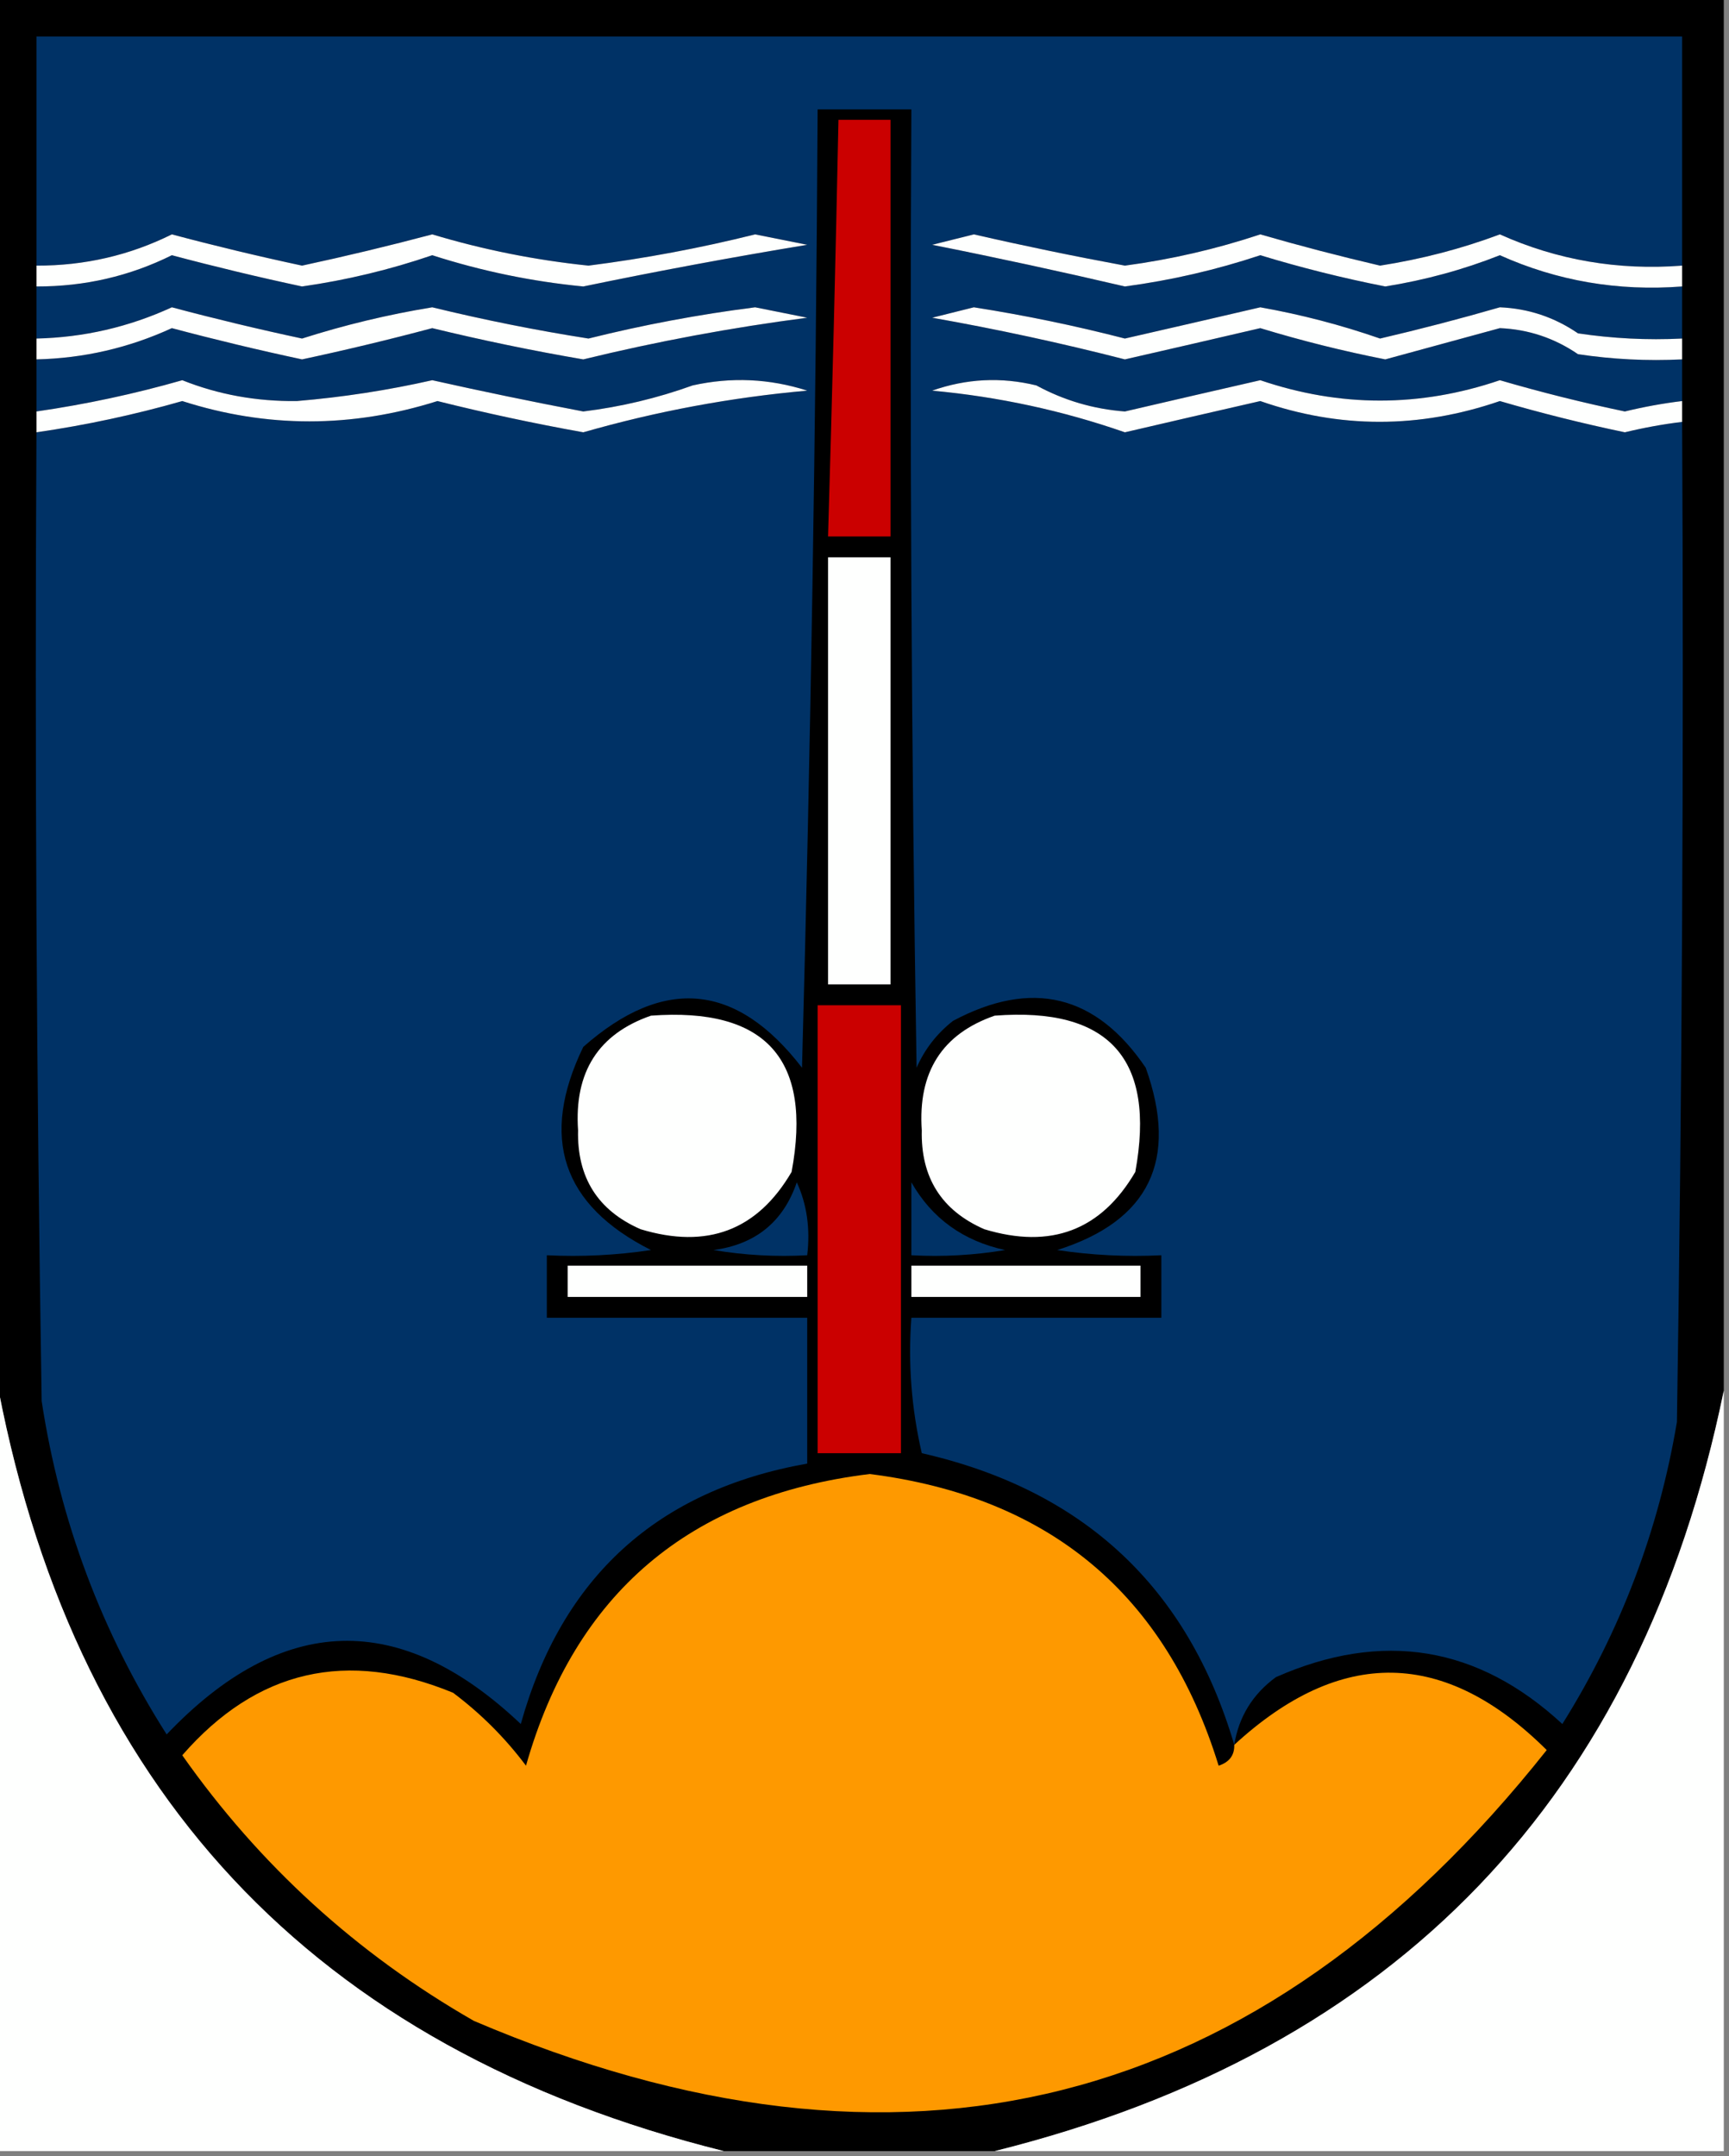 <?xml version="1.0" encoding="UTF-8"?>
<!DOCTYPE svg PUBLIC "-//W3C//DTD SVG 1.1//EN" "http://www.w3.org/Graphics/SVG/1.1/DTD/svg11.dtd">
<svg xmlns="http://www.w3.org/2000/svg" version="1.1" width="166px" height="207px" style="shape-rendering:geometricPrecision; text-rendering:geometricPrecision; image-rendering:optimizeQuality; fill-rule:evenodd; clip-rule:evenodd" xmlns:xlink="http://www.w3.org/1999/xlink">
<rect width="100%" height="100%" fill="#808080" stroke="none"/>
<g><path style="opacity:1" fill="#000000" d="M -0.5,-0.5 C 54.833,-0.5 110.167,-0.5 165.5,-0.5C 165.5,44.167 165.5,88.833 165.5,133.5C 157.475,172.524 134.142,196.858 95.5,206.5C 86.833,206.5 78.167,206.5 69.5,206.5C 29.978,196.644 6.645,171.644 -0.5,131.5C -0.5,87.5 -0.5,43.5 -0.5,-0.5 Z"/></g>
<g><path style="opacity:1" fill="#003266" d="M 161.5,25.5 C 155.339,25.972 149.506,24.972 144,22.5C 140.335,23.875 136.502,24.875 132.5,25.5C 128.624,24.596 124.79,23.596 121,22.5C 116.774,23.907 112.441,24.907 108,25.5C 103.146,24.604 98.313,23.604 93.5,22.5C 92.167,22.833 90.833,23.167 89.5,23.5C 95.698,24.733 101.864,26.067 108,27.5C 112.441,26.907 116.774,25.907 121,24.5C 124.934,25.699 128.934,26.699 133,27.5C 136.835,26.885 140.502,25.885 144,24.5C 149.506,26.972 155.339,27.972 161.5,27.5C 161.5,29.167 161.5,30.833 161.5,32.5C 158.15,32.665 154.817,32.498 151.5,32C 149.232,30.448 146.732,29.615 144,29.5C 140.21,30.596 136.376,31.596 132.5,32.5C 128.757,31.198 124.924,30.198 121,29.5C 116.648,30.515 112.315,31.515 108,32.5C 103.241,31.27 98.408,30.27 93.5,29.5C 92.167,29.833 90.833,30.167 89.5,30.5C 95.743,31.603 101.909,32.937 108,34.5C 112.315,33.515 116.648,32.515 121,31.5C 124.934,32.699 128.934,33.699 133,34.5C 136.667,33.5 140.333,32.5 144,31.5C 146.732,31.615 149.232,32.448 151.5,34C 154.817,34.498 158.15,34.665 161.5,34.5C 161.5,35.833 161.5,37.167 161.5,38.5C 159.658,38.723 157.825,39.057 156,39.5C 151.938,38.651 147.938,37.651 144,36.5C 136.337,39.107 128.671,39.107 121,36.5C 116.685,37.485 112.352,38.485 108,39.5C 104.988,39.274 102.155,38.441 99.5,37C 96.118,36.176 92.784,36.343 89.5,37.5C 95.854,38.083 102.02,39.416 108,41.5C 112.352,40.485 116.685,39.485 121,38.5C 128.608,41.157 136.275,41.157 144,38.5C 147.938,39.651 151.938,40.651 156,41.5C 157.825,41.057 159.658,40.723 161.5,40.5C 161.667,72.502 161.5,104.502 161,136.5C 159.254,146.906 155.588,156.573 150,165.5C 141.887,157.998 132.721,156.498 122.5,161C 120.266,162.638 118.933,164.805 118.5,167.5C 114.042,152.379 104.042,143.046 88.5,139.5C 87.508,135.217 87.174,130.884 87.5,126.5C 95.5,126.5 103.5,126.5 111.5,126.5C 111.5,124.5 111.5,122.5 111.5,120.5C 108.15,120.665 104.817,120.498 101.5,120C 110.339,117.208 113.172,111.374 110,102.5C 105.232,95.469 99.066,93.969 91.5,98C 89.951,99.214 88.784,100.714 88,102.5C 87.5,71.835 87.333,41.169 87.5,10.5C 84.5,10.5 81.5,10.5 78.5,10.5C 78.333,41.171 77.833,71.838 77,102.5C 70.726,94.349 63.726,93.683 56,100.5C 51.788,109.196 53.954,115.696 62.5,120C 59.183,120.498 55.85,120.665 52.5,120.5C 52.5,122.5 52.5,124.5 52.5,126.5C 60.833,126.5 69.167,126.5 77.5,126.5C 77.5,131.167 77.5,135.833 77.5,140.5C 63.113,143.053 53.946,151.386 50,165.5C 38.415,154.53 27.082,154.863 16,166.5C 9.757,156.68 5.757,146.013 4,134.5C 3.5,103.502 3.333,72.502 3.5,41.5C 8.247,40.813 12.914,39.813 17.5,38.5C 25.603,41.099 33.77,41.099 42,38.5C 46.606,39.651 51.273,40.651 56,41.5C 63.033,39.481 70.2,38.148 77.5,37.5C 73.878,36.341 70.211,36.175 66.5,37C 63.093,38.227 59.593,39.06 56,39.5C 51.121,38.571 46.287,37.571 41.5,36.5C 37.226,37.466 32.893,38.132 28.5,38.5C 24.624,38.546 20.958,37.879 17.5,36.5C 12.914,37.813 8.247,38.813 3.5,39.5C 3.5,37.833 3.5,36.167 3.5,34.5C 8.042,34.395 12.376,33.395 16.5,31.5C 20.644,32.604 24.811,33.604 29,34.5C 33.19,33.604 37.356,32.604 41.5,31.5C 46.327,32.672 51.16,33.672 56,34.5C 63.062,32.778 70.228,31.445 77.5,30.5C 75.833,30.167 74.167,29.833 72.5,29.5C 67.081,30.19 61.747,31.19 56.5,32.5C 51.46,31.709 46.46,30.709 41.5,29.5C 37.246,30.197 33.08,31.197 29,32.5C 24.811,31.604 20.644,30.604 16.5,29.5C 12.376,31.395 8.042,32.395 3.5,32.5C 3.5,30.833 3.5,29.167 3.5,27.5C 8.117,27.512 12.45,26.512 16.5,24.5C 20.644,25.604 24.811,26.604 29,27.5C 33.277,26.889 37.444,25.889 41.5,24.5C 46.231,26.022 51.064,27.022 56,27.5C 63.129,26.022 70.296,24.689 77.5,23.5C 75.833,23.167 74.167,22.833 72.5,22.5C 67.253,23.81 61.919,24.81 56.5,25.5C 51.384,24.97 46.384,23.97 41.5,22.5C 37.376,23.595 33.209,24.595 29,25.5C 24.811,24.604 20.644,23.604 16.5,22.5C 12.45,24.512 8.117,25.512 3.5,25.5C 3.5,18.167 3.5,10.833 3.5,3.5C 56.167,3.5 108.833,3.5 161.5,3.5C 161.5,10.833 161.5,18.167 161.5,25.5 Z"/></g>
<g><path style="opacity:1" fill="#cb0000" d="M 80.5,11.5 C 82.167,11.5 83.833,11.5 85.5,11.5C 85.5,24.833 85.5,38.167 85.5,51.5C 83.5,51.5 81.5,51.5 79.5,51.5C 79.897,38.169 80.23,24.835 80.5,11.5 Z"/></g>
<g><path style="opacity:1" fill="#fefffe" d="M 3.5,27.5 C 3.5,26.833 3.5,26.167 3.5,25.5C 8.117,25.512 12.45,24.512 16.5,22.5C 20.644,23.604 24.811,24.604 29,25.5C 33.209,24.595 37.376,23.595 41.5,22.5C 46.384,23.97 51.384,24.97 56.5,25.5C 61.919,24.81 67.253,23.81 72.5,22.5C 74.167,22.833 75.833,23.167 77.5,23.5C 70.296,24.689 63.129,26.022 56,27.5C 51.064,27.022 46.231,26.022 41.5,24.5C 37.444,25.889 33.277,26.889 29,27.5C 24.811,26.604 20.644,25.604 16.5,24.5C 12.45,26.512 8.117,27.512 3.5,27.5 Z"/></g>
<g><path style="opacity:1" fill="#fefffe" d="M 161.5,25.5 C 161.5,26.167 161.5,26.833 161.5,27.5C 155.339,27.972 149.506,26.972 144,24.5C 140.502,25.885 136.835,26.885 133,27.5C 128.934,26.699 124.934,25.699 121,24.5C 116.774,25.907 112.441,26.907 108,27.5C 101.864,26.067 95.698,24.733 89.5,23.5C 90.833,23.167 92.167,22.833 93.5,22.5C 98.313,23.604 103.146,24.604 108,25.5C 112.441,24.907 116.774,23.907 121,22.5C 124.79,23.596 128.624,24.596 132.5,25.5C 136.502,24.875 140.335,23.875 144,22.5C 149.506,24.972 155.339,25.972 161.5,25.5 Z"/></g>
<g><path style="opacity:1" fill="#fefffe" d="M 3.5,34.5 C 3.5,33.833 3.5,33.167 3.5,32.5C 8.042,32.395 12.376,31.395 16.5,29.5C 20.644,30.604 24.811,31.604 29,32.5C 33.08,31.197 37.246,30.197 41.5,29.5C 46.46,30.709 51.46,31.709 56.5,32.5C 61.747,31.19 67.081,30.19 72.5,29.5C 74.167,29.833 75.833,30.167 77.5,30.5C 70.228,31.445 63.062,32.778 56,34.5C 51.16,33.672 46.327,32.672 41.5,31.5C 37.356,32.604 33.19,33.604 29,34.5C 24.811,33.604 20.644,32.604 16.5,31.5C 12.376,33.395 8.042,34.395 3.5,34.5 Z"/></g>
<g><path style="opacity:1" fill="#fefffe" d="M 161.5,32.5 C 161.5,33.167 161.5,33.833 161.5,34.5C 158.15,34.665 154.817,34.498 151.5,34C 149.232,32.448 146.732,31.615 144,31.5C 140.333,32.5 136.667,33.5 133,34.5C 128.934,33.699 124.934,32.699 121,31.5C 116.648,32.515 112.315,33.515 108,34.5C 101.909,32.937 95.743,31.603 89.5,30.5C 90.833,30.167 92.167,29.833 93.5,29.5C 98.408,30.27 103.241,31.27 108,32.5C 112.315,31.515 116.648,30.515 121,29.5C 124.924,30.198 128.757,31.198 132.5,32.5C 136.376,31.596 140.21,30.596 144,29.5C 146.732,29.615 149.232,30.448 151.5,32C 154.817,32.498 158.15,32.665 161.5,32.5 Z"/></g>
<g><path style="opacity:1" fill="#fefffe" d="M 3.5,41.5 C 3.5,40.833 3.5,40.167 3.5,39.5C 8.247,38.813 12.914,37.813 17.5,36.5C 20.958,37.879 24.624,38.546 28.5,38.5C 32.893,38.132 37.226,37.466 41.5,36.5C 46.287,37.571 51.121,38.571 56,39.5C 59.593,39.06 63.093,38.227 66.5,37C 70.211,36.175 73.878,36.341 77.5,37.5C 70.2,38.148 63.033,39.481 56,41.5C 51.273,40.651 46.606,39.651 42,38.5C 33.77,41.099 25.603,41.099 17.5,38.5C 12.914,39.813 8.247,40.813 3.5,41.5 Z"/></g>
<g><path style="opacity:1" fill="#fefffe" d="M 161.5,38.5 C 161.5,39.167 161.5,39.833 161.5,40.5C 159.658,40.723 157.825,41.057 156,41.5C 151.938,40.651 147.938,39.651 144,38.5C 136.275,41.157 128.608,41.157 121,38.5C 116.685,39.485 112.352,40.485 108,41.5C 102.02,39.416 95.854,38.083 89.5,37.5C 92.784,36.343 96.118,36.176 99.5,37C 102.155,38.441 104.988,39.274 108,39.5C 112.352,38.485 116.685,37.485 121,36.5C 128.671,39.107 136.337,39.107 144,36.5C 147.938,37.651 151.938,38.651 156,39.5C 157.825,39.057 159.658,38.723 161.5,38.5 Z"/></g>
<g><path style="opacity:1" fill="#fefffe" d="M 79.5,53.5 C 81.5,53.5 83.5,53.5 85.5,53.5C 85.5,67.167 85.5,80.833 85.5,94.5C 83.5,94.5 81.5,94.5 79.5,94.5C 79.5,80.833 79.5,67.167 79.5,53.5 Z"/></g>
<g><path style="opacity:1" fill="#cb0000" d="M 78.5,96.5 C 81.167,96.5 83.833,96.5 86.5,96.5C 86.5,110.833 86.5,125.167 86.5,139.5C 83.833,139.5 81.167,139.5 78.5,139.5C 78.5,125.167 78.5,110.833 78.5,96.5 Z"/></g>
<g><path style="opacity:1" fill="#fefffe" d="M 62.5,97.5 C 73.519,96.684 78.019,101.684 76,112.5C 72.723,118.109 67.89,119.942 61.5,118C 57.394,116.203 55.394,113.037 55.5,108.5C 55.117,102.919 57.45,99.253 62.5,97.5 Z"/></g>
<g><path style="opacity:1" fill="#fefffe" d="M 95.5,97.5 C 106.486,96.653 110.986,101.653 109,112.5C 105.723,118.109 100.89,119.942 94.5,118C 90.394,116.203 88.394,113.037 88.5,108.5C 88.117,102.919 90.45,99.253 95.5,97.5 Z"/></g>
<g><path style="opacity:1" fill="#003266" d="M 76.5,113.5 C 77.468,115.607 77.802,117.941 77.5,120.5C 74.482,120.665 71.482,120.498 68.5,120C 72.533,119.463 75.2,117.296 76.5,113.5 Z"/></g>
<g><path style="opacity:1" fill="#003266" d="M 87.5,113.5 C 89.475,116.961 92.475,119.127 96.5,120C 93.518,120.498 90.518,120.665 87.5,120.5C 87.5,118.167 87.5,115.833 87.5,113.5 Z"/></g>
<g><path style="opacity:1" fill="#fefffe" d="M 54.5,121.5 C 62.167,121.5 69.833,121.5 77.5,121.5C 77.5,122.5 77.5,123.5 77.5,124.5C 69.833,124.5 62.167,124.5 54.5,124.5C 54.5,123.5 54.5,122.5 54.5,121.5 Z"/></g>
<g><path style="opacity:1" fill="#fefffe" d="M 87.5,121.5 C 94.833,121.5 102.167,121.5 109.5,121.5C 109.5,122.5 109.5,123.5 109.5,124.5C 102.167,124.5 94.833,124.5 87.5,124.5C 87.5,123.5 87.5,122.5 87.5,121.5 Z"/></g>
<g><path style="opacity:1" fill="#fefffe" d="M -0.5,131.5 C 6.645,171.644 29.978,196.644 69.5,206.5C 46.167,206.5 22.833,206.5 -0.5,206.5C -0.5,181.5 -0.5,156.5 -0.5,131.5 Z"/></g>
<g><path style="opacity:1" fill="#fefffe" d="M 165.5,133.5 C 165.5,157.833 165.5,182.167 165.5,206.5C 142.167,206.5 118.833,206.5 95.5,206.5C 134.142,196.858 157.475,172.524 165.5,133.5 Z"/></g>
<g><path style="opacity:1" fill="#fe9900" d="M 118.5,167.5 C 128.715,158.101 138.715,158.268 148.5,168C 120.856,202.828 86.523,211.494 45.5,194C 34.256,187.554 24.923,179.054 17.5,168.5C 24.642,160.299 33.308,158.299 43.5,162.5C 46.167,164.5 48.5,166.833 50.5,169.5C 55.207,152.951 66.207,143.618 83.5,141.5C 100.753,143.691 111.919,153.024 117,169.5C 118.03,169.164 118.53,168.497 118.5,167.5 Z"/></g>
</svg>
